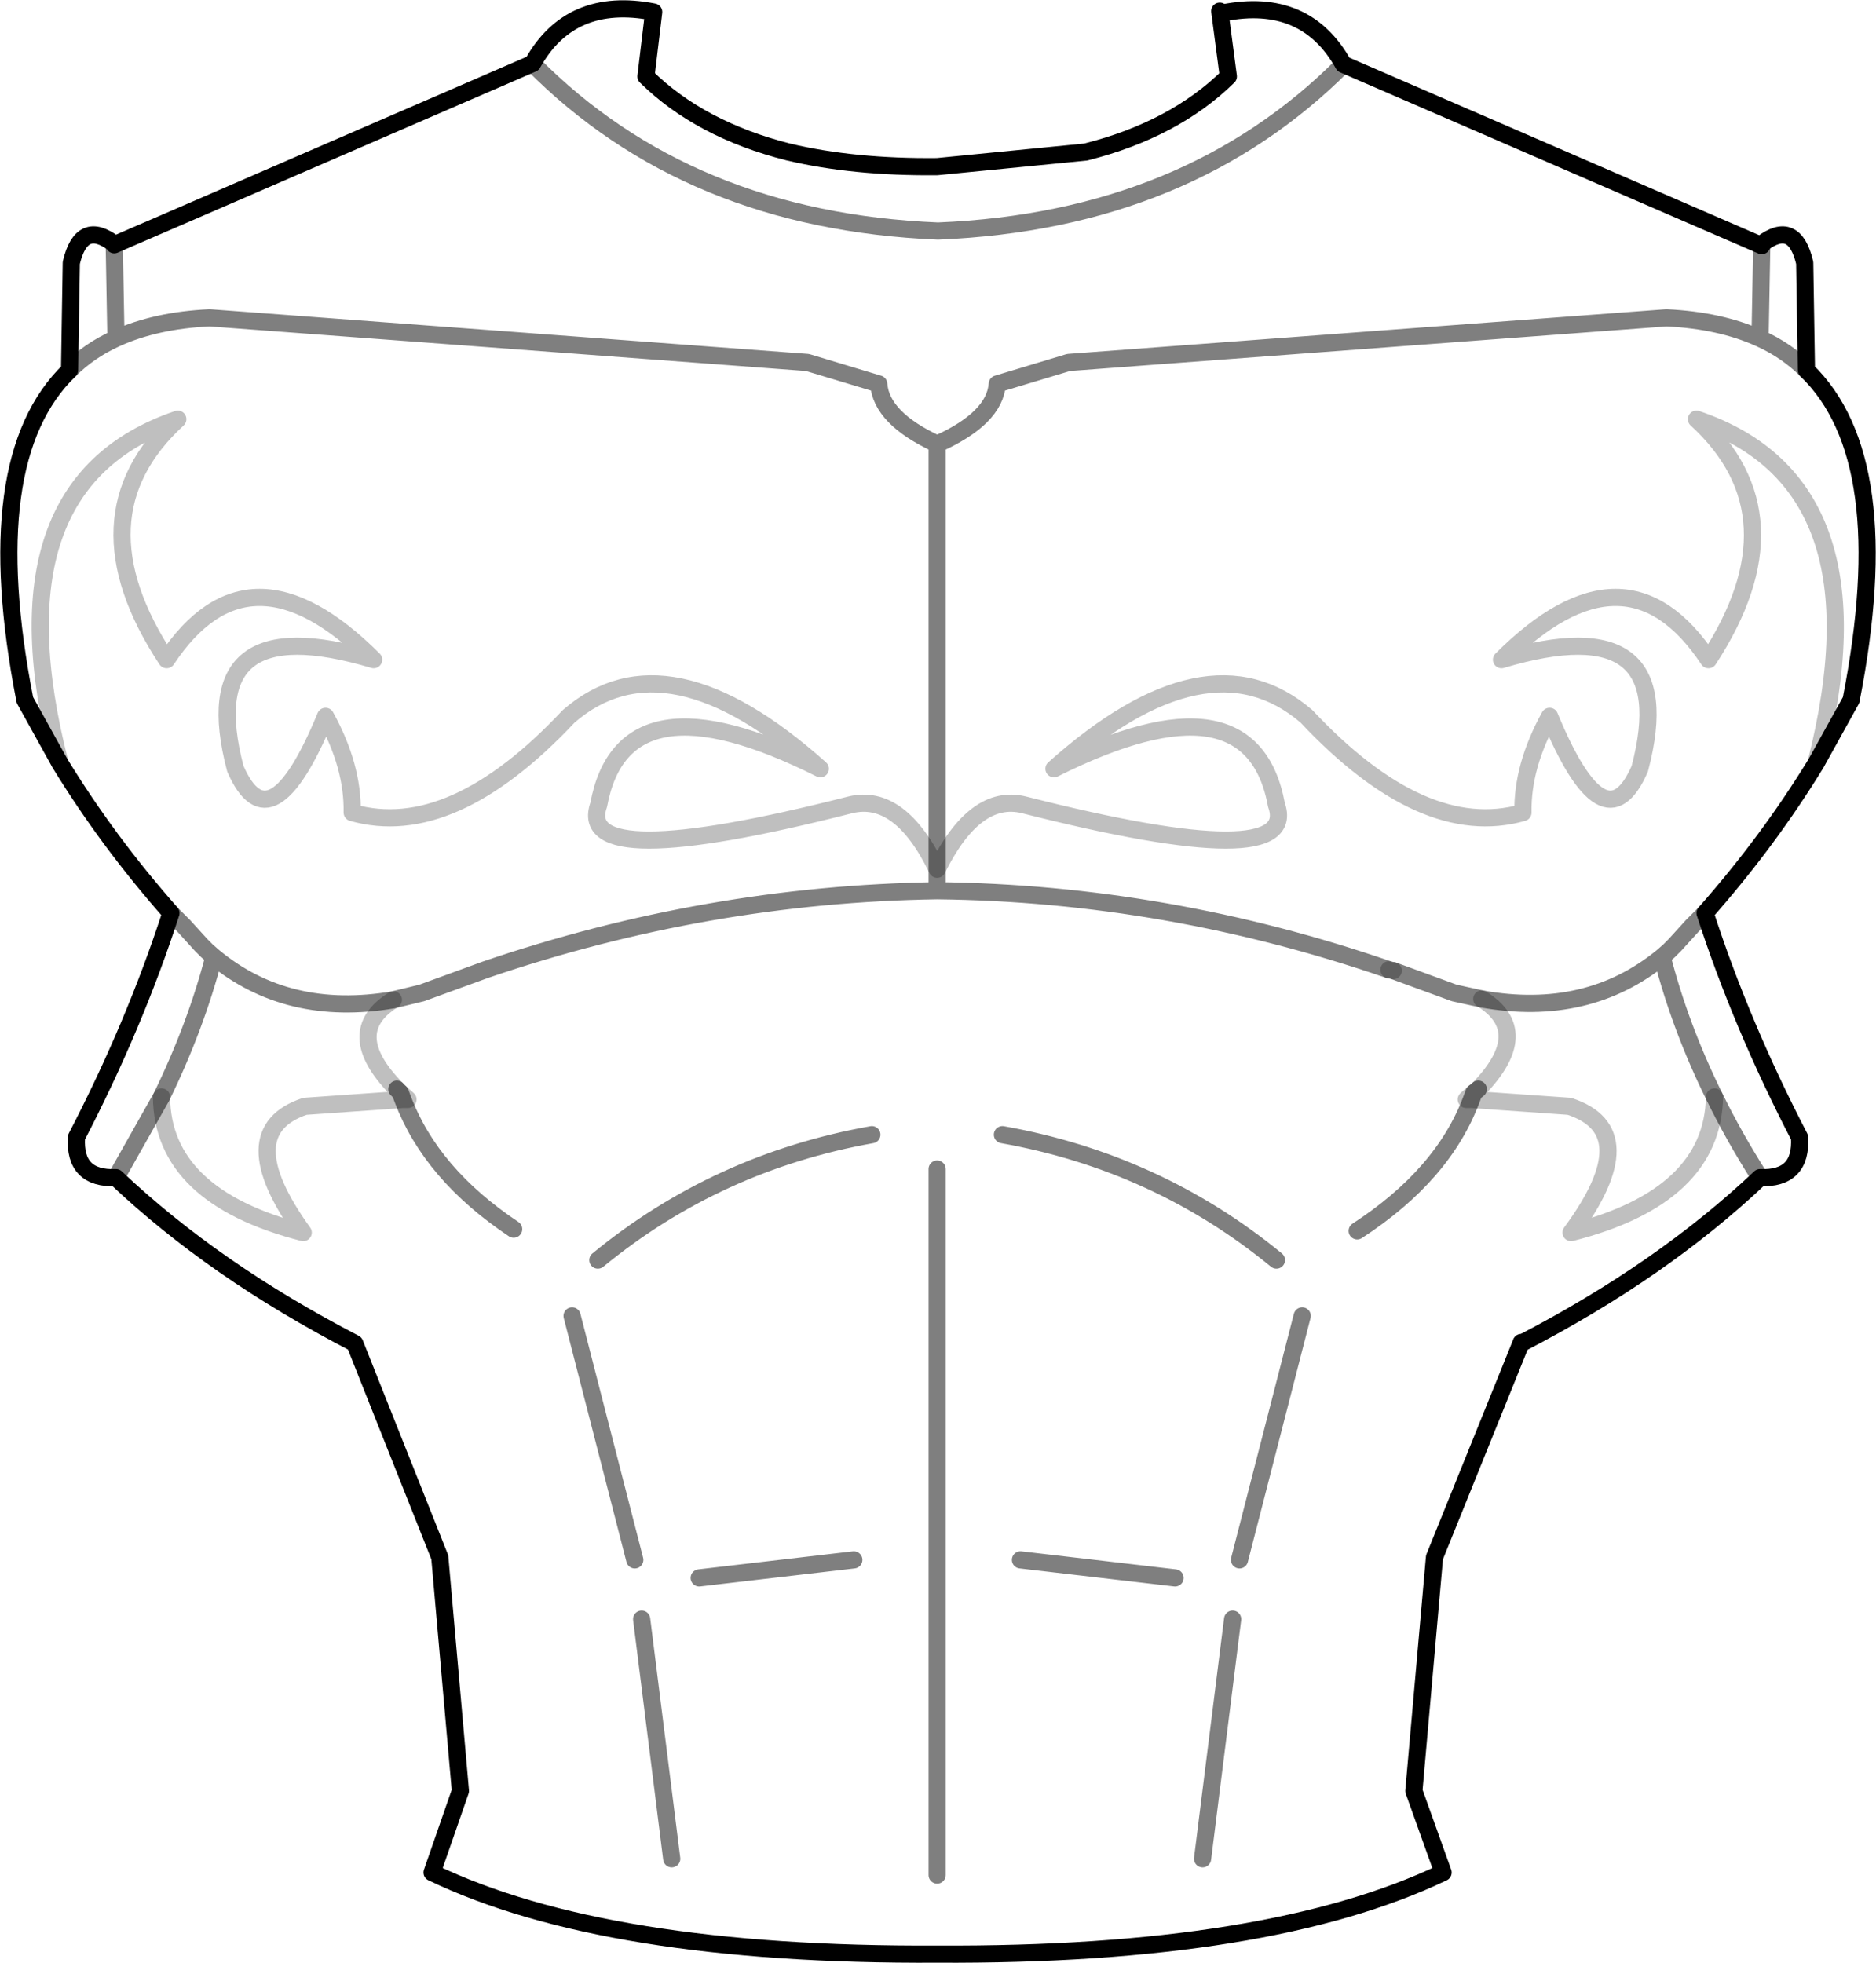 <?xml version="1.0" encoding="UTF-8" standalone="no"?>
<svg xmlns:xlink="http://www.w3.org/1999/xlink" height="114.25px" width="109.2px" xmlns="http://www.w3.org/2000/svg">
  <g transform="matrix(1.0, 0.0, 0.0, 1.0, -345.25, -214.45)">
    <path d="M450.4 236.0 L450.3 229.75 Q449.7 227.2 447.8 228.65 L447.8 228.7 M423.45 218.2 Q421.25 214.25 416.45 215.2 L416.25 215.1 416.75 218.9 Q413.6 222.0 408.45 223.3 L399.8 224.15 Q394.95 224.2 391.15 223.3 386.0 222.0 382.85 218.9 L383.3 215.15 Q378.45 214.2 376.25 218.15 M444.5 267.6 Q448.2 263.4 450.95 258.9 L453.0 255.2 Q455.75 241.15 450.4 236.0 M433.8 292.6 L428.75 305.1 427.55 318.7 429.25 323.45 Q419.1 328.3 399.8 328.2 380.5 328.3 370.4 323.45 L372.05 318.7 370.85 305.1 365.9 292.65 Q357.7 288.4 352.0 283.0 349.55 283.1 349.7 280.65 353.1 274.1 355.2 267.6 351.5 263.4 348.75 258.9 L346.7 255.2 Q343.95 241.15 349.3 236.0 L349.4 229.75 Q350.0 227.2 351.9 228.65 L351.9 228.7 376.25 218.15 M444.5 267.6 Q446.6 274.1 450.0 280.65 450.15 283.1 447.7 283.0 442.0 288.4 433.8 292.65 M447.8 228.75 L423.45 218.2" fill="none" stroke="#000000" stroke-linecap="round" stroke-linejoin="round" stroke-width="1.0"/>
    <path d="M447.8 228.7 L447.8 228.75 447.7 234.15 Q449.25 234.85 450.4 236.0 M376.25 218.15 Q385.3 227.3 399.85 227.9 414.4 227.3 423.45 218.2 M351.9 228.7 L352.0 234.15 Q354.3 233.1 357.45 232.95 L392.25 235.55 396.4 236.8 Q396.55 238.8 399.8 240.3 403.15 238.8 403.3 236.8 L407.45 235.55 442.25 232.95 Q445.4 233.1 447.7 234.15 M426.35 270.95 L429.9 272.25 431.5 272.6 Q437.65 273.7 442.0 270.15 L442.4 269.8 442.75 269.45 443.75 268.35 444.5 267.6 M399.8 265.05 L399.8 266.3 Q413.2 266.45 426.1 270.9 M431.3 277.85 L431.05 278.05 430.9 278.45 Q429.25 282.85 424.25 286.1 M445.05 278.3 Q443.05 274.25 442.0 270.15 M433.8 292.65 L433.8 292.6 M445.05 278.3 Q446.2 280.65 447.7 283.0 M349.3 236.0 Q350.45 234.85 352.0 234.15 M352.0 283.0 L354.65 278.3 Q356.65 274.2 357.7 270.15 L357.3 269.8 356.95 269.45 355.95 268.35 355.2 267.6 M399.8 265.05 L399.8 240.3 M368.7 278.45 L368.55 278.05 368.35 277.85 M368.15 272.65 Q362.0 273.7 357.7 270.15 M368.7 278.45 Q370.35 282.8 375.15 286.0 M399.8 266.3 Q386.4 266.5 373.5 270.9 L369.8 272.25 368.15 272.65 M396.0 280.5 Q387.0 282.1 380.05 287.8 M382.6 308.7 L384.35 322.65 M385.95 306.3 L394.95 305.25 M417.0 308.7 L415.25 322.65 M378.55 291.05 L382.2 305.25 M403.6 280.5 Q412.6 282.1 419.55 287.8 M421.05 291.05 L417.4 305.25 M413.65 306.3 L404.65 305.25 M399.8 282.5 L399.8 323.6" fill="none" stroke="#000000" stroke-linecap="round" stroke-linejoin="round" stroke-opacity="0.502" stroke-width="1.0"/>
    <path d="M426.1 270.9 L426.35 270.95 M450.95 258.9 Q455.1 242.6 444.0 238.85 450.15 244.5 444.7 252.85 439.9 245.6 432.65 252.85 443.2 249.7 440.7 259.2 438.65 263.9 435.45 256.15 433.85 259.05 433.9 261.75 428.1 263.4 421.3 256.15 415.55 251.2 406.6 259.2 418.1 253.45 419.55 261.3 421.0 265.4 404.85 261.3 402.0 260.6 399.8 265.05 M430.9 278.45 L436.6 278.85 Q441.05 280.3 436.7 286.2 444.95 284.1 445.05 278.3 M431.05 278.05 L430.6 278.45 430.9 278.45 M431.5 272.6 Q434.55 274.5 431.3 277.85 M348.75 258.9 Q344.55 242.6 355.6 238.85 349.45 244.5 354.95 252.85 359.75 245.6 367.0 252.85 356.45 249.7 358.95 259.2 361.0 263.9 364.2 256.15 365.8 259.05 365.75 261.75 371.55 263.4 378.35 256.15 384.05 251.2 393.0 259.2 381.55 253.45 380.1 261.3 378.65 265.4 394.75 261.3 397.65 260.6 399.8 265.05 M354.65 278.3 Q354.7 284.1 362.9 286.2 358.65 280.3 363.0 278.85 L368.7 278.45 M368.35 277.85 Q365.1 274.55 368.15 272.65 M368.55 278.05 L369.0 278.45 368.7 278.45" fill="none" stroke="#000000" stroke-linecap="round" stroke-linejoin="round" stroke-opacity="0.251" stroke-width="1.0"/>
  </g>
</svg>
